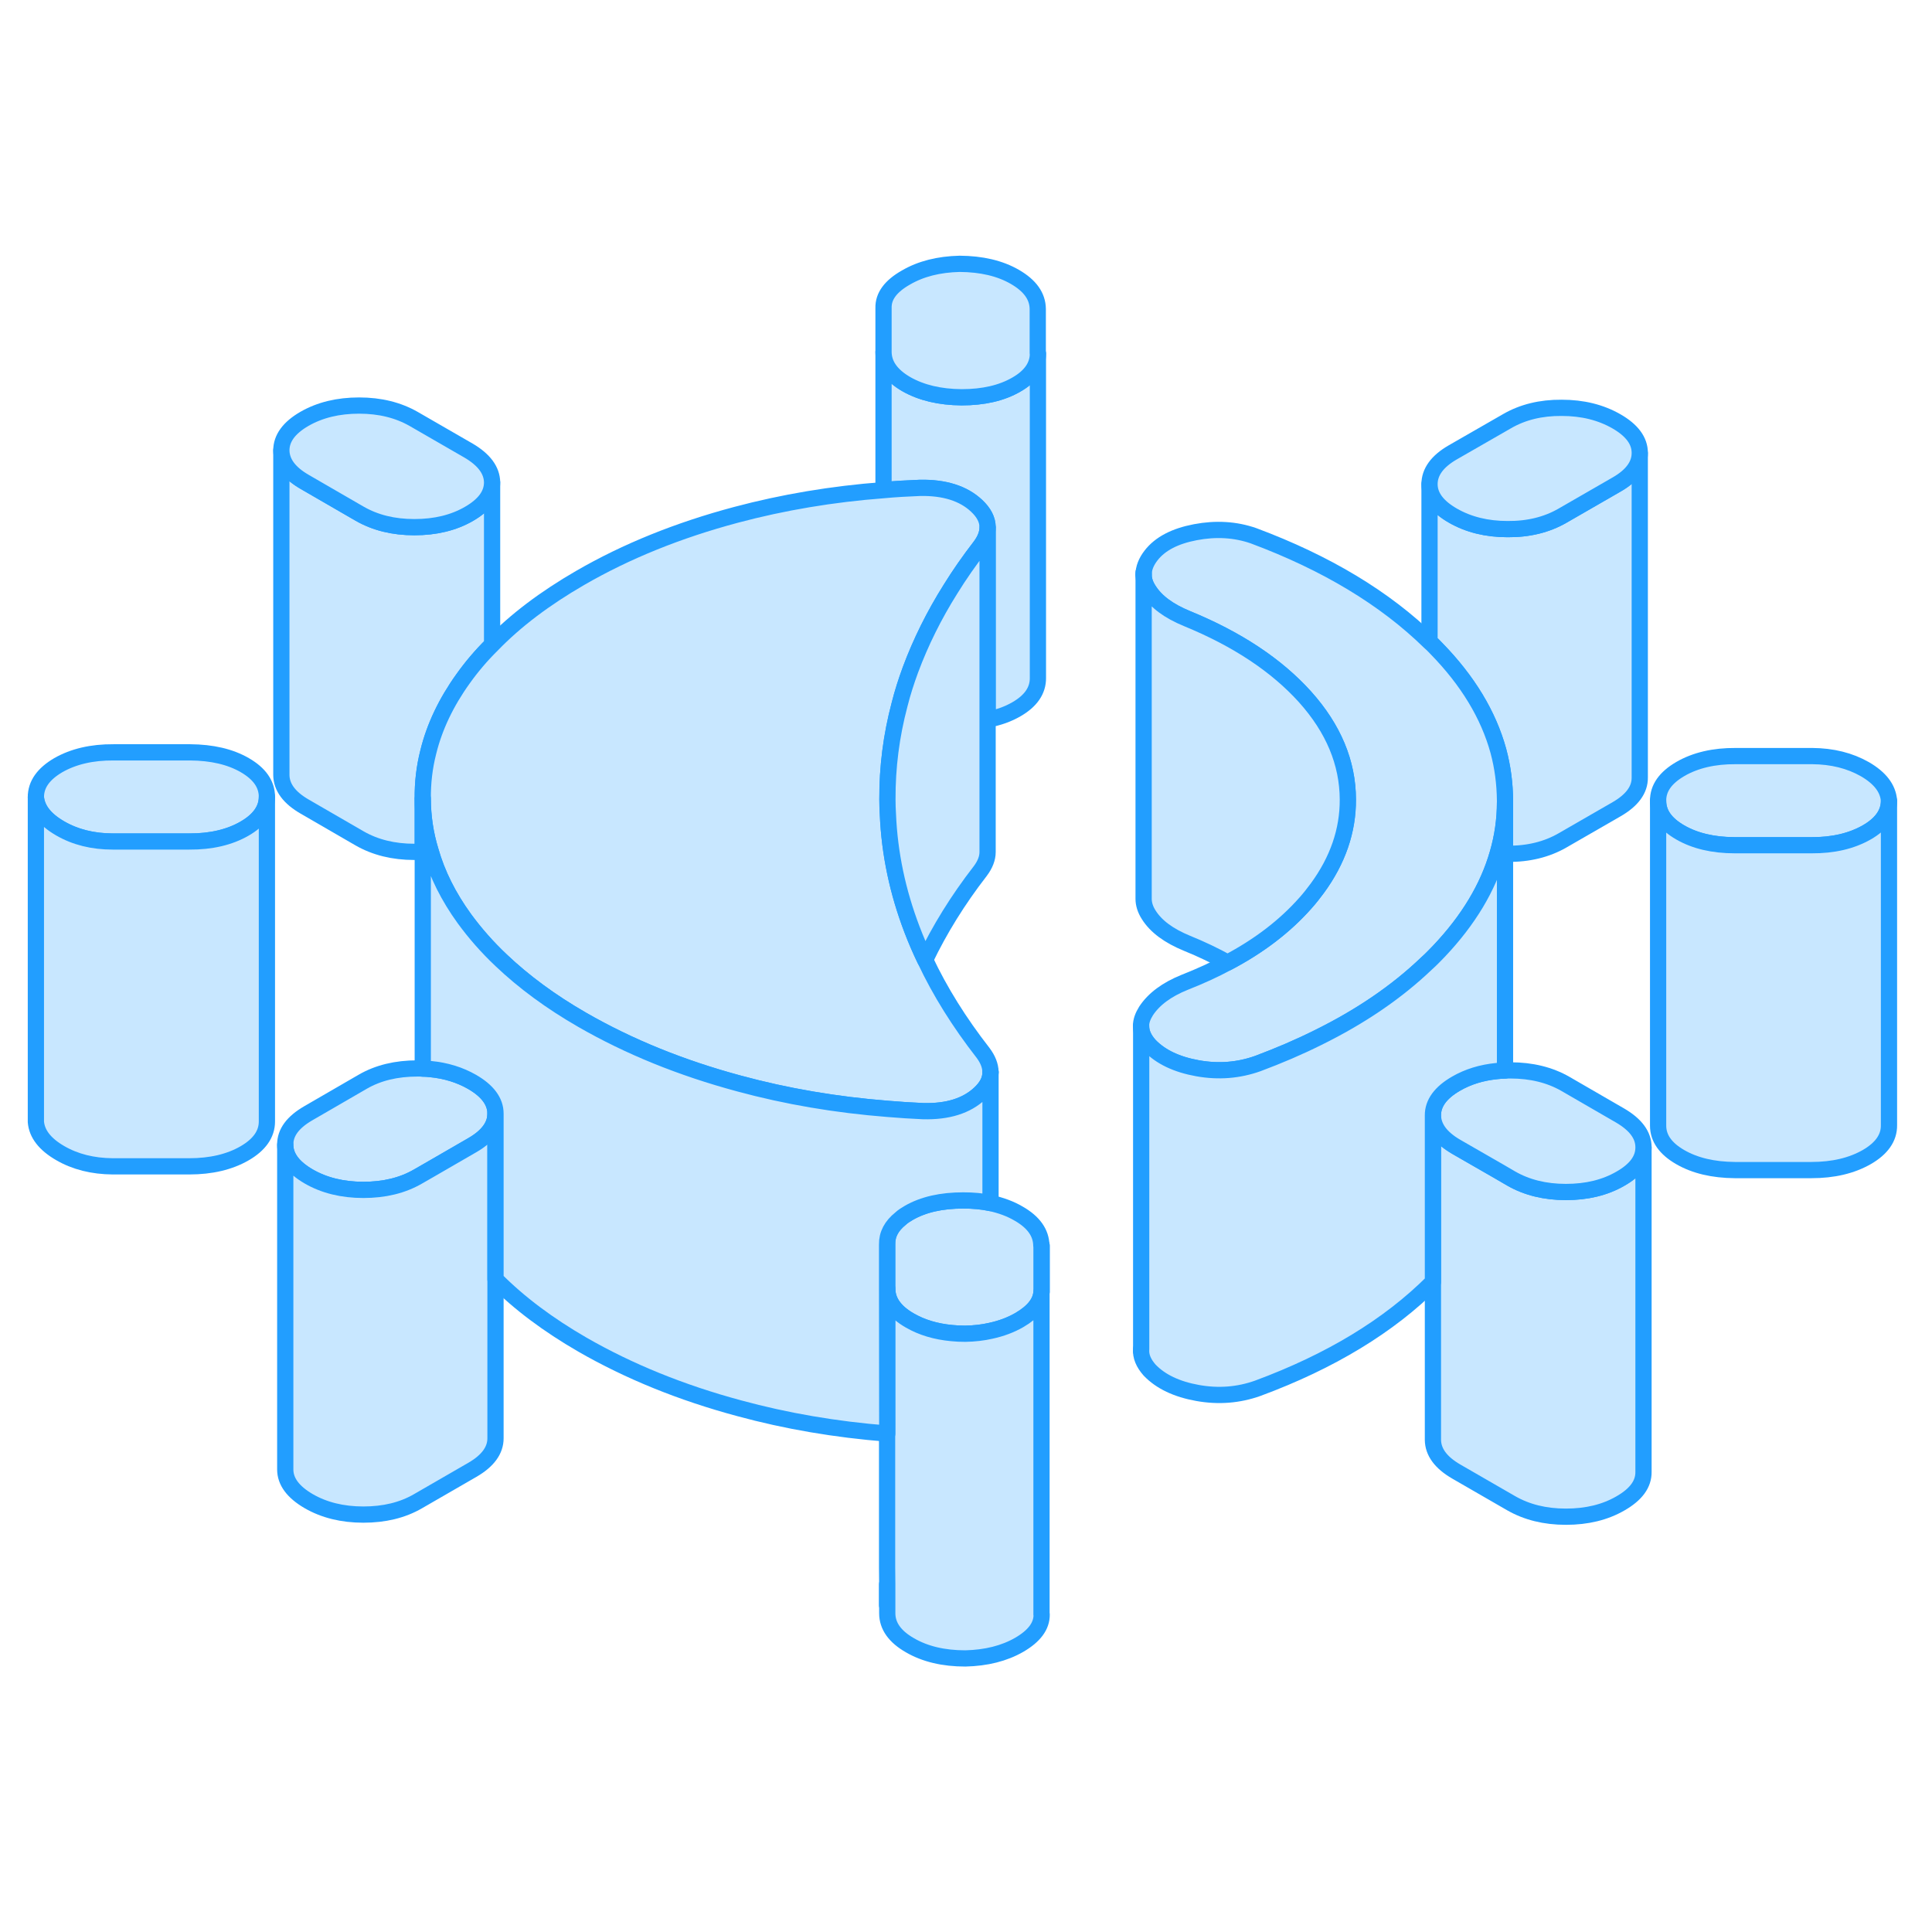 <svg width="48" height="48" viewBox="0 0 119 91" fill="#c8e7ff" xmlns="http://www.w3.org/2000/svg" stroke-width="1px" stroke-linecap="round" stroke-linejoin="round"><path d="M101.23 56.68V76.66C101.24 77.41 100.77 78.05 99.81 78.6C98.86 79.15 97.74 79.42 96.45 79.42C95.16 79.42 94.04 79.14 93.08 78.59L89.7 76.64C88.75 76.09 88.27 75.44 88.26 74.69V54.69C88.26 55.44 88.75 56.09 89.7 56.64L92.36 58.17L93.08 58.59C94.04 59.14 95.16 59.42 96.45 59.42C97.74 59.42 98.86 59.15 99.81 58.6C100.76 58.06 101.23 57.42 101.23 56.68Z" stroke="#229EFF" stroke-linejoin="round"/><path d="M101 13.91V33.89C101.01 34.64 100.53 35.29 99.58 35.84L96.23 37.77C95.27 38.32 94.15 38.6 92.86 38.59C92.8 38.59 92.75 38.59 92.7 38.58V35.31C92.69 34.27 92.56 33.25 92.29 32.25C91.68 30.03 90.41 27.93 88.48 25.95C88.34 25.8 88.2 25.66 88.05 25.53V15.82C88.05 16.56 88.53 17.21 89.49 17.76C90.45 18.31 91.57 18.59 92.86 18.59C94.15 18.6 95.27 18.32 96.23 17.77L99.58 15.84C100.52 15.3 101 14.65 101 13.91Z" stroke="#229EFF" stroke-linejoin="round"/><path d="M63.93 7.78V27.75C63.94 28.53 63.49 29.18 62.6 29.69C62.08 29.99 61.49 30.2 60.83 30.32V18.48C60.83 18.01 60.6 17.57 60.15 17.15C59.34 16.39 58.17 16.02 56.66 16.05C55.91 16.08 55.16 16.12 54.42 16.19V7.69C54.43 8.46 54.89 9.12 55.82 9.66C56.75 10.19 57.89 10.46 59.23 10.47C60.58 10.47 61.7 10.21 62.6 9.69C63.48 9.19 63.93 8.54 63.93 7.78Z" stroke="#229EFF" stroke-linejoin="round"/><path d="M30.31 15.71V25.71C29.63 26.38 29.04 27.08 28.52 27.81C27.48 29.26 26.76 30.77 26.38 32.32C26.14 33.26 26.03 34.22 26.04 35.19V38.46C25.87 38.47 25.7 38.47 25.52 38.47C24.23 38.47 23.11 38.19 22.15 37.64L18.78 35.69C17.82 35.14 17.34 34.49 17.33 33.74V13.74C17.33 14.49 17.82 15.14 18.78 15.69L22.15 17.64C23.11 18.19 24.23 18.47 25.52 18.47C26.81 18.47 27.94 18.2 28.89 17.65C29.84 17.1 30.31 16.46 30.31 15.71Z" stroke="#229EFF" stroke-linejoin="round"/><path d="M64.15 62.72V65.59C64.16 65.54 64.16 65.49 64.16 65.44V62.72H64.15Z" stroke="#229EFF" stroke-linejoin="round"/><path d="M101 13.89V13.91C101 14.65 100.52 15.3 99.58 15.84L96.23 17.77C95.27 18.32 94.15 18.6 92.86 18.59C91.57 18.59 90.45 18.31 89.49 17.76C88.53 17.21 88.05 16.56 88.05 15.82C88.05 15.08 88.52 14.42 89.47 13.87L92.83 11.94C93.78 11.39 94.9 11.11 96.19 11.12C97.48 11.12 98.6 11.4 99.56 11.95C100.52 12.5 101 13.15 101 13.89Z" stroke="#229EFF" stroke-linejoin="round"/><path d="M116.35 35.31V35.33C116.35 36.09 115.89 36.75 114.98 37.27C114.05 37.8 112.92 38.07 111.57 38.07H106.86C105.51 38.06 104.39 37.79 103.49 37.27C102.59 36.75 102.13 36.11 102.13 35.33C102.12 34.55 102.58 33.9 103.51 33.36C104.43 32.83 105.57 32.56 106.91 32.57H111.63C112.86 32.58 113.94 32.85 114.87 33.38C115.8 33.92 116.29 34.56 116.35 35.31Z" stroke="#229EFF" stroke-linejoin="round"/><path d="M101.23 56.66V56.68C101.23 57.42 100.76 58.06 99.81 58.6C98.86 59.15 97.74 59.42 96.45 59.42C95.16 59.42 94.04 59.14 93.08 58.59L92.36 58.17L89.7 56.64C88.75 56.09 88.27 55.44 88.26 54.69C88.26 53.95 88.73 53.3 89.68 52.75C90.42 52.32 91.27 52.06 92.21 51.97C92.37 51.95 92.53 51.94 92.7 51.94C92.81 51.93 92.93 51.93 93.04 51.93C94.33 51.93 95.46 52.21 96.42 52.76L99.79 54.71C100.75 55.27 101.23 55.92 101.23 56.66Z" stroke="#229EFF" stroke-linejoin="round"/><path d="M92.7 35.31V35.41C92.7 36.49 92.55 37.54 92.25 38.57C91.65 40.67 90.44 42.68 88.63 44.59C88.38 44.85 88.13 45.11 87.86 45.35C86.03 47.1 83.8 48.62 81.18 49.91C80.02 50.49 78.78 51.02 77.47 51.51C76.29 51.93 75.06 52.03 73.77 51.8C72.48 51.57 71.49 51.1 70.81 50.39C70.46 50 70.28 49.6 70.28 49.2C70.28 48.89 70.39 48.59 70.59 48.27C71.07 47.54 71.86 46.95 72.98 46.5C73.92 46.13 74.8 45.73 75.61 45.29C77.57 44.26 79.16 43.03 80.4 41.63C80.67 41.33 80.91 41.02 81.14 40.71C82.4 38.99 83.03 37.16 83.02 35.24C83.02 32.98 82.13 30.87 80.38 28.92C78.63 26.98 76.21 25.37 73.11 24.1C71.99 23.64 71.2 23.06 70.75 22.34C70.54 22.02 70.44 21.7 70.44 21.39C70.44 20.99 70.6 20.6 70.9 20.21C71.46 19.49 72.37 19.02 73.63 18.78C74.89 18.54 76.09 18.61 77.21 19C81.69 20.67 85.31 22.85 88.05 25.53C88.2 25.66 88.34 25.8 88.48 25.95C90.41 27.93 91.68 30.03 92.29 32.25C92.56 33.25 92.69 34.27 92.7 35.31Z" stroke="#229EFF" stroke-linejoin="round"/><path d="M63.93 7.75V7.78C63.93 8.54 63.48 9.19 62.6 9.69C61.7 10.21 60.58 10.47 59.23 10.47C57.89 10.46 56.75 10.19 55.82 9.66C54.89 9.12 54.43 8.46 54.42 7.69V4.97C54.4 4.25 54.86 3.63 55.79 3.1C56.71 2.56 57.82 2.28 59.11 2.25C60.45 2.26 61.59 2.52 62.52 3.06C63.45 3.6 63.91 4.25 63.92 5.03V7.75H63.93Z" stroke="#229EFF" stroke-linejoin="round"/><path d="M64.15 62.72V65.59C64.1 66.24 63.64 66.81 62.78 67.31C62.26 67.61 61.67 67.83 61.02 67.97C60.54 68.08 60.02 68.14 59.46 68.15C59.17 68.15 58.89 68.14 58.62 68.11C57.64 68.02 56.78 67.76 56.05 67.34C55.12 66.81 54.65 66.15 54.65 65.37V62.65C54.63 62.03 54.91 61.51 55.47 61.06C55.61 60.93 55.78 60.82 55.97 60.71C56.87 60.19 57.99 59.94 59.33 59.94C59.94 59.94 60.49 59.99 61.01 60.1C61.65 60.24 62.23 60.45 62.74 60.75C63.67 61.28 64.13 61.94 64.14 62.72H64.15Z" stroke="#229EFF" stroke-linejoin="round"/><path d="M30.52 54.59C30.52 55.33 30.05 55.98 29.1 56.53L26.42 58.08L25.74 58.47C24.79 59.02 23.67 59.29 22.38 59.29C21.09 59.29 19.96 59.01 19.01 58.46C18.05 57.9 17.57 57.25 17.57 56.51C17.56 55.76 18.04 55.12 18.99 54.57L22.34 52.63C23.29 52.08 24.41 51.81 25.71 51.81C25.82 51.81 25.93 51.81 26.04 51.82C26.2 51.82 26.36 51.83 26.52 51.85C27.47 51.94 28.33 52.21 29.08 52.64C30.03 53.19 30.51 53.84 30.52 54.59Z" stroke="#229EFF" stroke-linejoin="round"/><path d="M16.44 35.08C16.44 35.85 15.98 36.51 15.06 37.04C14.14 37.57 13 37.84 11.66 37.84H6.94C5.71 37.83 4.63 37.56 3.7 37.02C2.77 36.48 2.27 35.84 2.21 35.1C2.21 34.32 2.67 33.67 3.59 33.13C4.52 32.6 5.65 32.33 7 32.34H11.71C13.06 32.35 14.18 32.61 15.08 33.13C15.98 33.65 16.44 34.3 16.44 35.08Z" stroke="#229EFF" stroke-linejoin="round"/><path d="M30.31 15.71C30.31 16.46 29.84 17.1 28.89 17.65C27.94 18.2 26.82 18.47 25.52 18.47C24.22 18.47 23.11 18.19 22.15 17.64L18.78 15.69C17.82 15.14 17.34 14.49 17.33 13.74C17.33 13 17.8 12.35 18.75 11.8C19.71 11.25 20.83 10.98 22.12 10.98C23.41 10.98 24.53 11.26 25.49 11.81L28.87 13.76C29.82 14.32 30.3 14.97 30.31 15.71Z" stroke="#229EFF" stroke-linejoin="round"/><path d="M61.01 52.02V52.05C61.01 52.51 60.79 52.94 60.35 53.35C59.54 54.11 58.38 54.48 56.86 54.44C56.13 54.41 55.4 54.36 54.68 54.3C51.49 54.05 48.44 53.53 45.53 52.74C41.96 51.78 38.74 50.47 35.87 48.82C33.92 47.7 32.26 46.47 30.87 45.15C30 44.33 29.25 43.47 28.6 42.58C27.63 41.24 26.93 39.85 26.52 38.41C26.2 37.36 26.04 36.29 26.04 35.19C26.03 34.22 26.14 33.26 26.38 32.32C26.76 30.77 27.48 29.26 28.52 27.81C29.04 27.08 29.63 26.38 30.31 25.71C31.76 24.21 33.57 22.85 35.73 21.6C38.58 19.95 41.78 18.66 45.34 17.71C48.23 16.94 51.25 16.43 54.42 16.19C55.16 16.12 55.91 16.08 56.66 16.05C58.17 16.02 59.34 16.39 60.15 17.15C60.6 17.57 60.83 18.01 60.83 18.48C60.83 18.86 60.68 19.25 60.38 19.65C59.71 20.52 59.1 21.39 58.55 22.28C57.53 23.9 56.71 25.56 56.08 27.25C55.82 27.96 55.59 28.67 55.41 29.39C54.9 31.31 54.65 33.26 54.66 35.24C54.66 35.55 54.67 35.86 54.69 36.17C54.79 38.57 55.29 40.93 56.17 43.24C56.41 43.87 56.68 44.5 56.98 45.12C57.9 47.08 59.1 48.99 60.55 50.85C60.85 51.25 61 51.64 61.01 52.02Z" stroke="#229EFF" stroke-linejoin="round"/><path d="M116.35 35.33V55.31C116.36 56.08 115.9 56.74 114.98 57.27C114.05 57.8 112.92 58.07 111.57 58.07H106.86C105.51 58.06 104.39 57.79 103.49 57.27C102.59 56.75 102.13 56.11 102.13 55.33V35.33C102.13 36.11 102.59 36.75 103.49 37.27C104.39 37.79 105.51 38.06 106.86 38.06H111.57C112.92 38.07 114.05 37.8 114.98 37.27C115.89 36.75 116.35 36.09 116.35 35.33Z" stroke="#229EFF" stroke-linejoin="round"/><path d="M16.44 35.08V55.08C16.44 55.85 15.98 56.51 15.06 57.04C14.14 57.57 13 57.84 11.66 57.84H6.94C5.71 57.83 4.63 57.56 3.7 57.02C2.77 56.48 2.27 55.84 2.21 55.1V35.1C2.27 35.84 2.77 36.48 3.7 37.02C4.63 37.56 5.71 37.83 6.94 37.83H11.66C13 37.84 14.14 37.57 15.06 37.04C15.98 36.51 16.44 35.85 16.44 35.08Z" stroke="#229EFF" stroke-linejoin="round"/><path d="M30.52 54.59V74.59C30.52 75.33 30.05 75.98 29.1 76.53L25.74 78.47C24.79 79.02 23.67 79.29 22.38 79.29C21.09 79.29 19.96 79.01 19.01 78.46C18.05 77.9 17.57 77.25 17.57 76.51V56.51C17.57 57.25 18.05 57.9 19.01 58.46C19.96 59.01 21.09 59.29 22.38 59.29C23.67 59.29 24.79 59.02 25.74 58.47L26.42 58.08L29.1 56.53C30.05 55.98 30.52 55.33 30.52 54.59Z" stroke="#229EFF" stroke-linejoin="round"/><path d="M54.64 84.87V83.59" stroke="#229EFF" stroke-linejoin="round"/><path d="M64.16 85.44C64.17 86.15 63.71 86.77 62.78 87.31C61.86 87.84 60.75 88.12 59.46 88.15C58.12 88.15 56.98 87.88 56.05 87.34C55.12 86.81 54.65 86.15 54.65 85.37V83.59L54.64 82.55V74.3L54.65 65.37C54.65 66.15 55.12 66.81 56.05 67.34C56.78 67.76 57.64 68.02 58.62 68.11C58.89 68.14 59.17 68.15 59.46 68.15C60.02 68.14 60.54 68.08 61.02 67.97C61.67 67.83 62.26 67.61 62.78 67.31C63.64 66.81 64.1 66.24 64.15 65.59V85.44H64.16Z" stroke="#229EFF" stroke-linejoin="round"/><path d="M61.01 52.05V60.1C60.49 59.99 59.94 59.94 59.33 59.94C57.99 59.94 56.87 60.19 55.97 60.71C55.78 60.82 55.61 60.93 55.47 61.06C54.91 61.51 54.63 62.03 54.64 62.65V65.37L54.65 74.3C51.47 74.05 48.43 73.53 45.53 72.74C41.96 71.78 38.74 70.47 35.87 68.82C33.76 67.6 31.98 66.27 30.52 64.8V54.59C30.52 53.84 30.03 53.19 29.08 52.64C28.33 52.21 27.47 51.94 26.52 51.85C26.36 51.83 26.2 51.82 26.04 51.82V35.19C26.04 36.29 26.2 37.36 26.52 38.41C26.93 39.85 27.63 41.24 28.6 42.58C29.25 43.47 30 44.33 30.87 45.15C32.26 46.47 33.92 47.7 35.87 48.82C38.74 50.47 41.96 51.78 45.53 52.74C48.44 53.53 51.49 54.05 54.68 54.3C55.4 54.36 56.13 54.41 56.86 54.44C58.38 54.48 59.54 54.11 60.35 53.35C60.79 52.94 61.01 52.51 61.01 52.05Z" stroke="#229EFF" stroke-linejoin="round"/><path d="M60.83 18.48V38.48C60.83 38.86 60.68 39.25 60.38 39.65C59 41.43 57.87 43.26 56.98 45.12C56.68 44.5 56.41 43.87 56.17 43.24C55.29 40.93 54.79 38.57 54.69 36.17C54.67 35.86 54.66 35.55 54.66 35.24C54.65 33.26 54.9 31.31 55.41 29.39C55.59 28.67 55.82 27.96 56.08 27.25C56.71 25.56 57.53 23.9 58.55 22.28C59.1 21.39 59.71 20.52 60.38 19.65C60.68 19.25 60.83 18.86 60.83 18.48Z" stroke="#229EFF" stroke-linejoin="round"/><path d="M61.01 52.05V52.02" stroke="#229EFF" stroke-linejoin="round"/><path d="M70.29 69.23V69.09" stroke="#229EFF" stroke-linejoin="round"/><path d="M92.7 35.41V51.94C92.53 51.94 92.37 51.95 92.21 51.97C91.27 52.06 90.42 52.32 89.68 52.75C88.73 53.3 88.26 53.95 88.26 54.69V64.96C85.56 67.66 81.96 69.85 77.47 71.51C76.29 71.93 75.06 72.03 73.77 71.8C72.48 71.57 71.49 71.1 70.81 70.39C70.43 69.96 70.25 69.53 70.29 69.09V49.2C70.28 49.6 70.46 50 70.81 50.39C71.49 51.1 72.48 51.57 73.77 51.8C75.06 52.03 76.29 51.93 77.47 51.51C78.78 51.02 80.02 50.49 81.18 49.91C83.8 48.62 86.03 47.1 87.86 45.35C88.13 45.11 88.38 44.85 88.63 44.59C90.44 42.68 91.65 40.67 92.25 38.57C92.55 37.54 92.7 36.49 92.7 35.41Z" stroke="#229EFF" stroke-linejoin="round"/><path d="M83.02 35.24C83.03 37.16 82.4 38.99 81.14 40.71C80.91 41.02 80.67 41.33 80.4 41.63C79.16 43.03 77.57 44.26 75.61 45.29C74.83 44.86 74 44.46 73.11 44.1C71.99 43.64 71.2 43.06 70.75 42.34C70.54 42.01 70.44 41.68 70.44 41.36V21.39C70.44 21.7 70.54 22.02 70.75 22.34C71.2 23.06 71.99 23.64 73.11 24.1C76.21 25.37 78.63 26.98 80.38 28.92C82.13 30.87 83.01 32.98 83.02 35.24Z" stroke="#229EFF" stroke-linejoin="round"/><path d="M70.44 21.39V21.25" stroke="#229EFF" stroke-linejoin="round"/></svg>